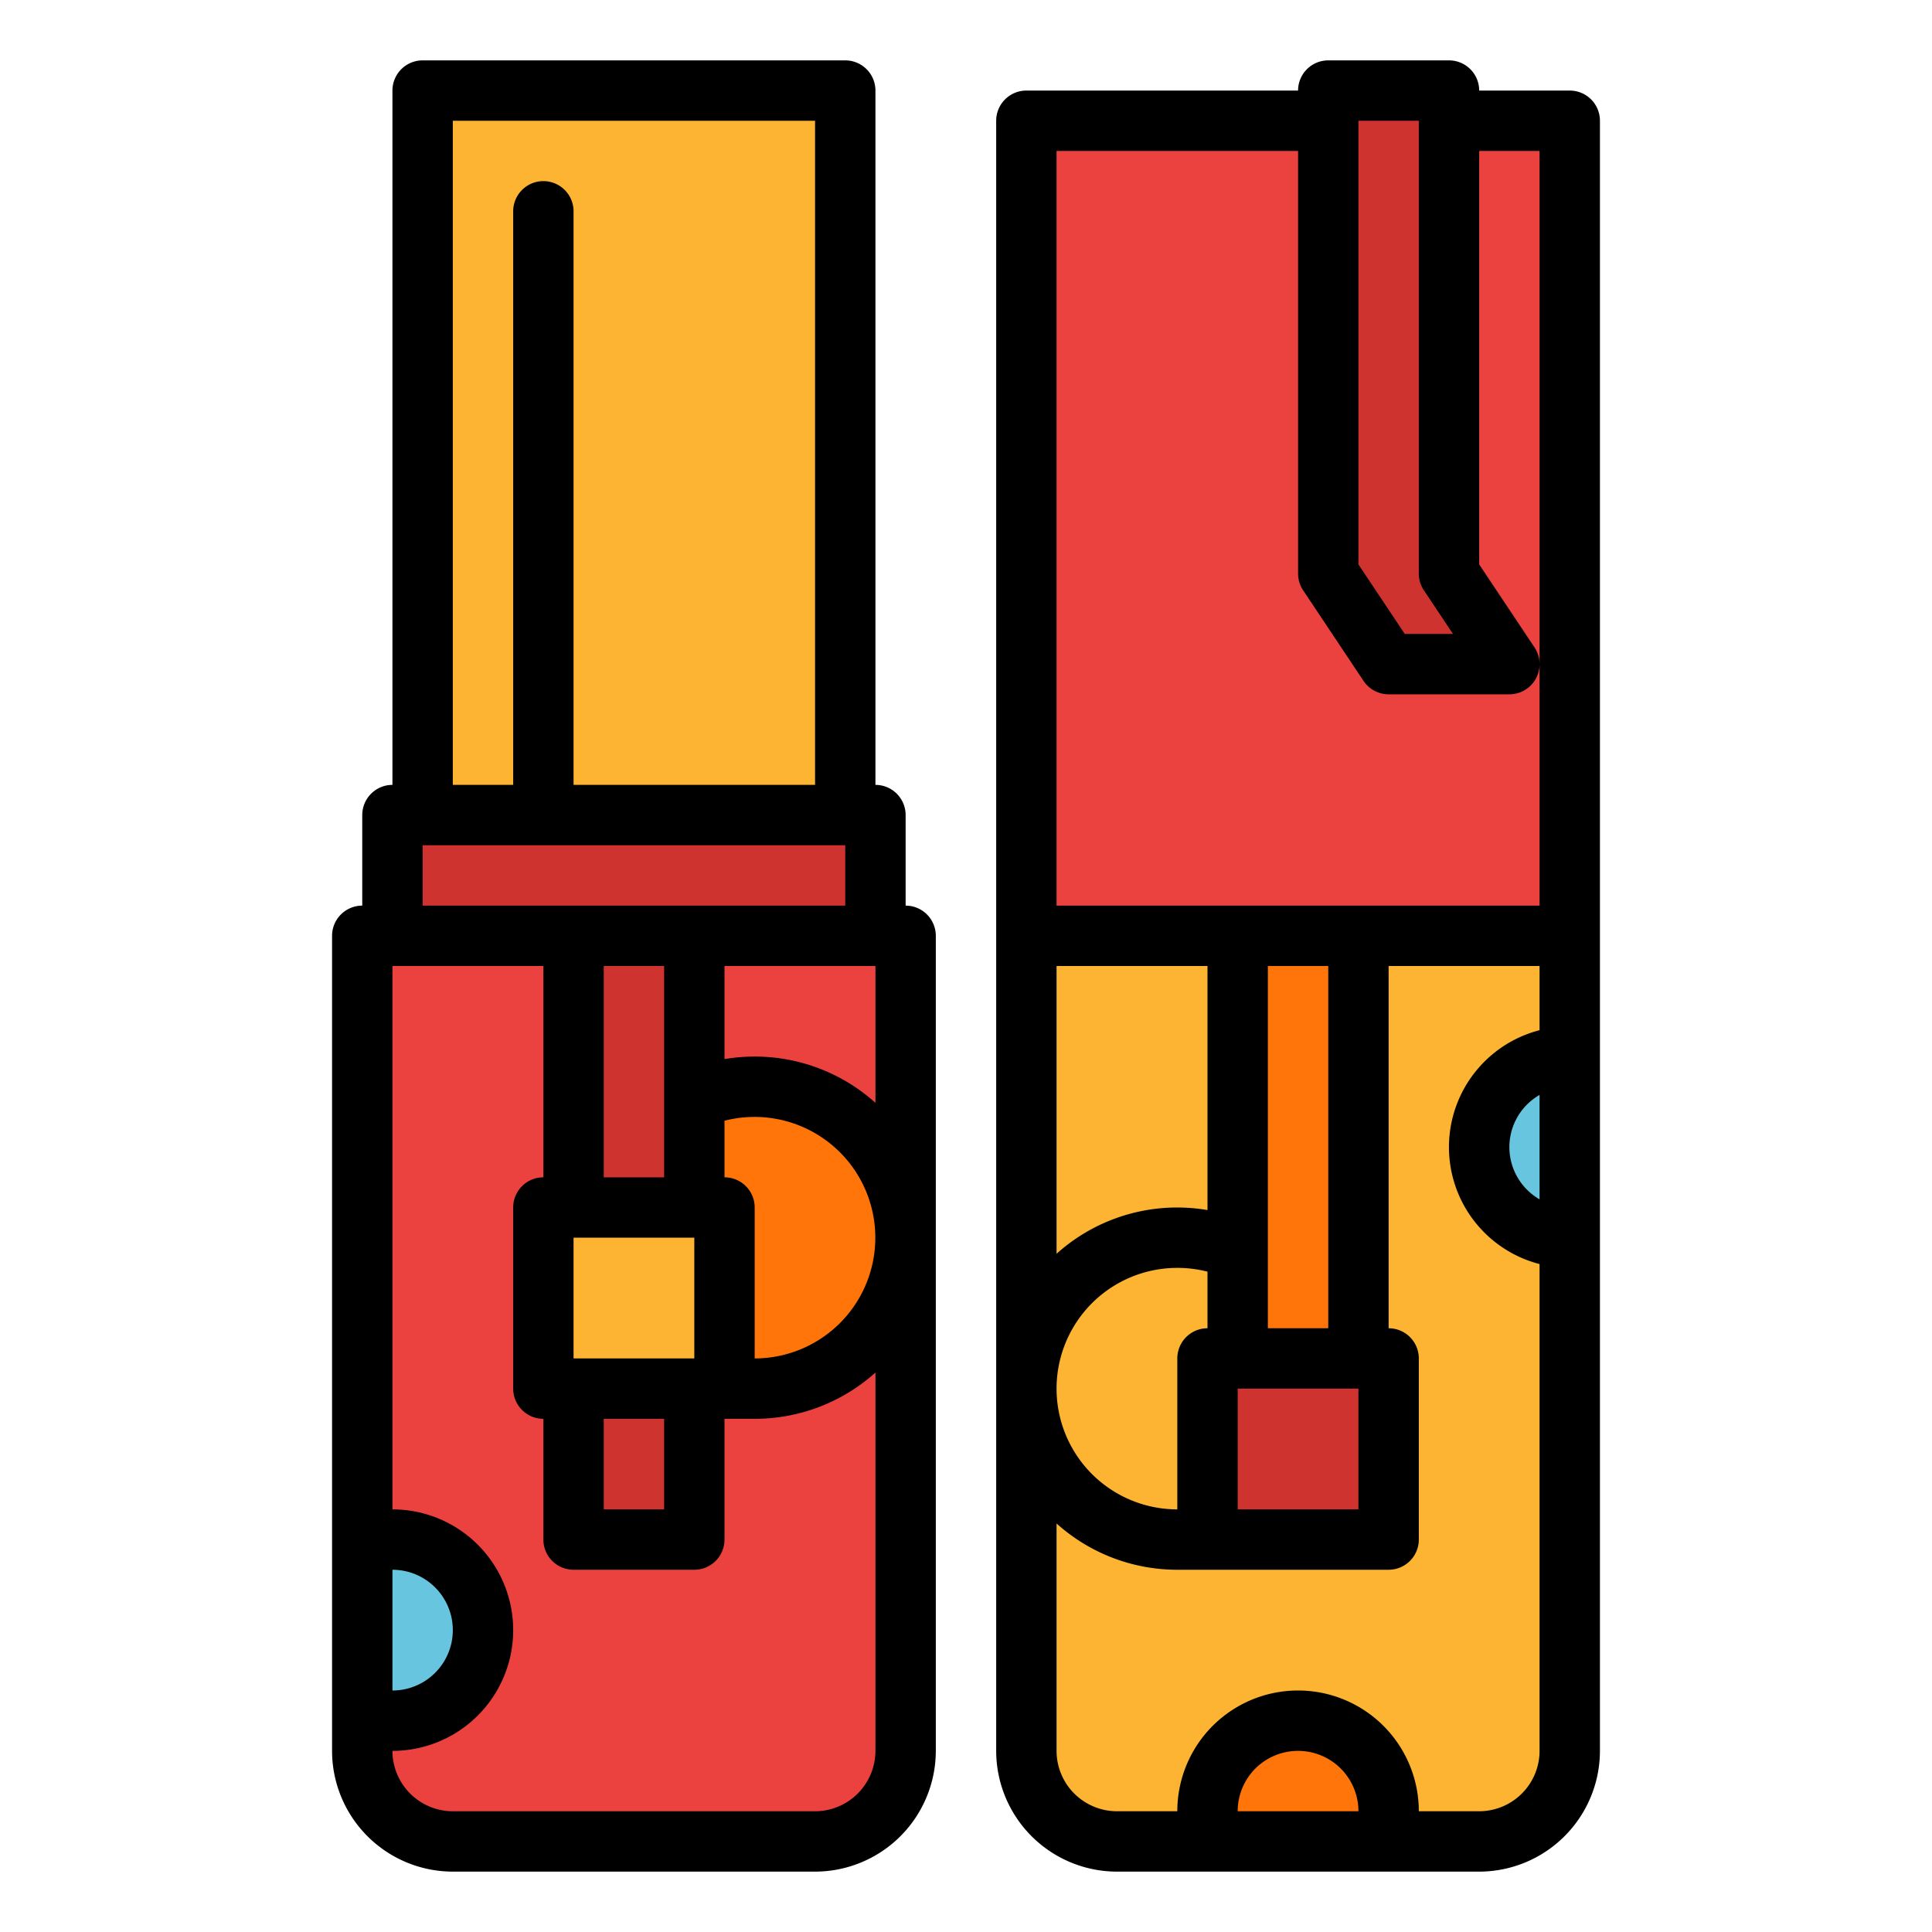 <svg id="Filled" height="512" viewBox="0 0 512 512" width="512" xmlns="http://www.w3.org/2000/svg"><path d="m112 24h112v224h-112z" fill="#fdb432"/><path d="m104 216h128v48h-128z" fill="#cf3330"/><path d="m240 248v224a16 16 0 0 1 -16 16h-112a16 16 0 0 1 -16-16v-224z" fill="#eb423f"/><circle cx="200" cy="328" fill="#ff750a" r="40"/><circle cx="312" cy="368" fill="#ffb632" r="40"/><path d="m152 248h32v160h-32z" fill="#cf3330"/><path d="m144 320h48v48h-48z" fill="#fdb432"/><path d="m416 248v224a16 16 0 0 1 -16 16h-112a16 16 0 0 1 -16-16v-224z" fill="#fdb432"/><path d="m272 32h144v216h-144z" fill="#eb423f"/><path d="m328 248h32v160h-32z" fill="#ff750a"/><path d="m320 360h48v48h-48z" fill="#cf3330"/><path d="m400 176h-32l-16-24v-128h32v128z" fill="#cf3330"/><path d="m368 480a23.6 23.6 0 0 1 -1.38 8h-45.24a23.6 23.6 0 0 1 -1.38-8 24 24 0 0 1 48 0z" fill="#ff750a"/><path d="m416 280v48a24 24 0 0 1 0-48z" fill="#67c5e0"/><path d="m128 432a24.006 24.006 0 0 1 -24 24 23.6 23.6 0 0 1 -8-1.38v-45.24a23.6 23.6 0 0 1 8-1.38 24.006 24.006 0 0 1 24 24z" fill="#67c5e0"/><path d="m224 16h-112a8 8 0 0 0 -8 8v184a8 8 0 0 0 -8 8v24a8 8 0 0 0 -8 8v216a32.036 32.036 0 0 0 32 32h96a32.036 32.036 0 0 0 32-32v-216a8 8 0 0 0 -8-8v-24a8 8 0 0 0 -8-8v-184a8 8 0 0 0 -8-8zm-104 16h96v176h-64v-152a8 8 0 0 0 -16 0v152h-16zm-8 192h112v16h-112zm40 136v-32h32v32zm24 16v24h-16v-24zm-16-64v-56h16v56zm-56 104a16 16 0 0 1 0 32zm128 48a16.019 16.019 0 0 1 -16 16h-96a16.019 16.019 0 0 1 -16-16 32 32 0 0 0 0-64v-144h40v56a8 8 0 0 0 -8 8v48a8 8 0 0 0 8 8v32a8 8 0 0 0 8 8h32a8 8 0 0 0 8-8v-32h8a47.806 47.806 0 0 0 32-12.261zm-32-104v-40a8 8 0 0 0 -8-8v-14.992a32 32 0 1 1 8 62.992zm32-67.739a47.806 47.806 0 0 0 -32-12.261 48.336 48.336 0 0 0 -8 .673v-24.673h40z"/><path d="m296 496h96a32.036 32.036 0 0 0 32-32v-432a8 8 0 0 0 -8-8h-24a8 8 0 0 0 -8-8h-32a8 8 0 0 0 -8 8h-72a8 8 0 0 0 -8 8v432a32.036 32.036 0 0 0 32 32zm32-16a16 16 0 0 1 32 0zm80-162.165a15.963 15.963 0 0 1 0-27.67zm-48-285.835h16v120a8 8 0 0 0 1.344 4.438l7.708 11.562h-12.771l-12.281-18.422zm-80 8h64v112a8 8 0 0 0 1.344 4.438l16 24a8 8 0 0 0 6.656 3.562h32a8 8 0 0 0 6.656-12.438l-14.656-21.984v-109.578h16v200h-128zm80 328v32h-32v-32zm-24-16v-96h16v96zm-56-96h40v64.675a48.355 48.355 0 0 0 -8-.675 47.8 47.8 0 0 0 -32 12.262zm32 80a32.054 32.054 0 0 1 8 1.006v14.994a8 8 0 0 0 -8 8v40a32 32 0 0 1 0-64zm-32 67.738a47.8 47.8 0 0 0 32 12.262h56a8 8 0 0 0 8-8v-48a8 8 0 0 0 -8-8v-96h40v17.013a32 32 0 0 0 0 61.974v129.013a16.019 16.019 0 0 1 -16 16h-16a32 32 0 0 0 -64 0h-16a16.019 16.019 0 0 1 -16-16z"/></svg>